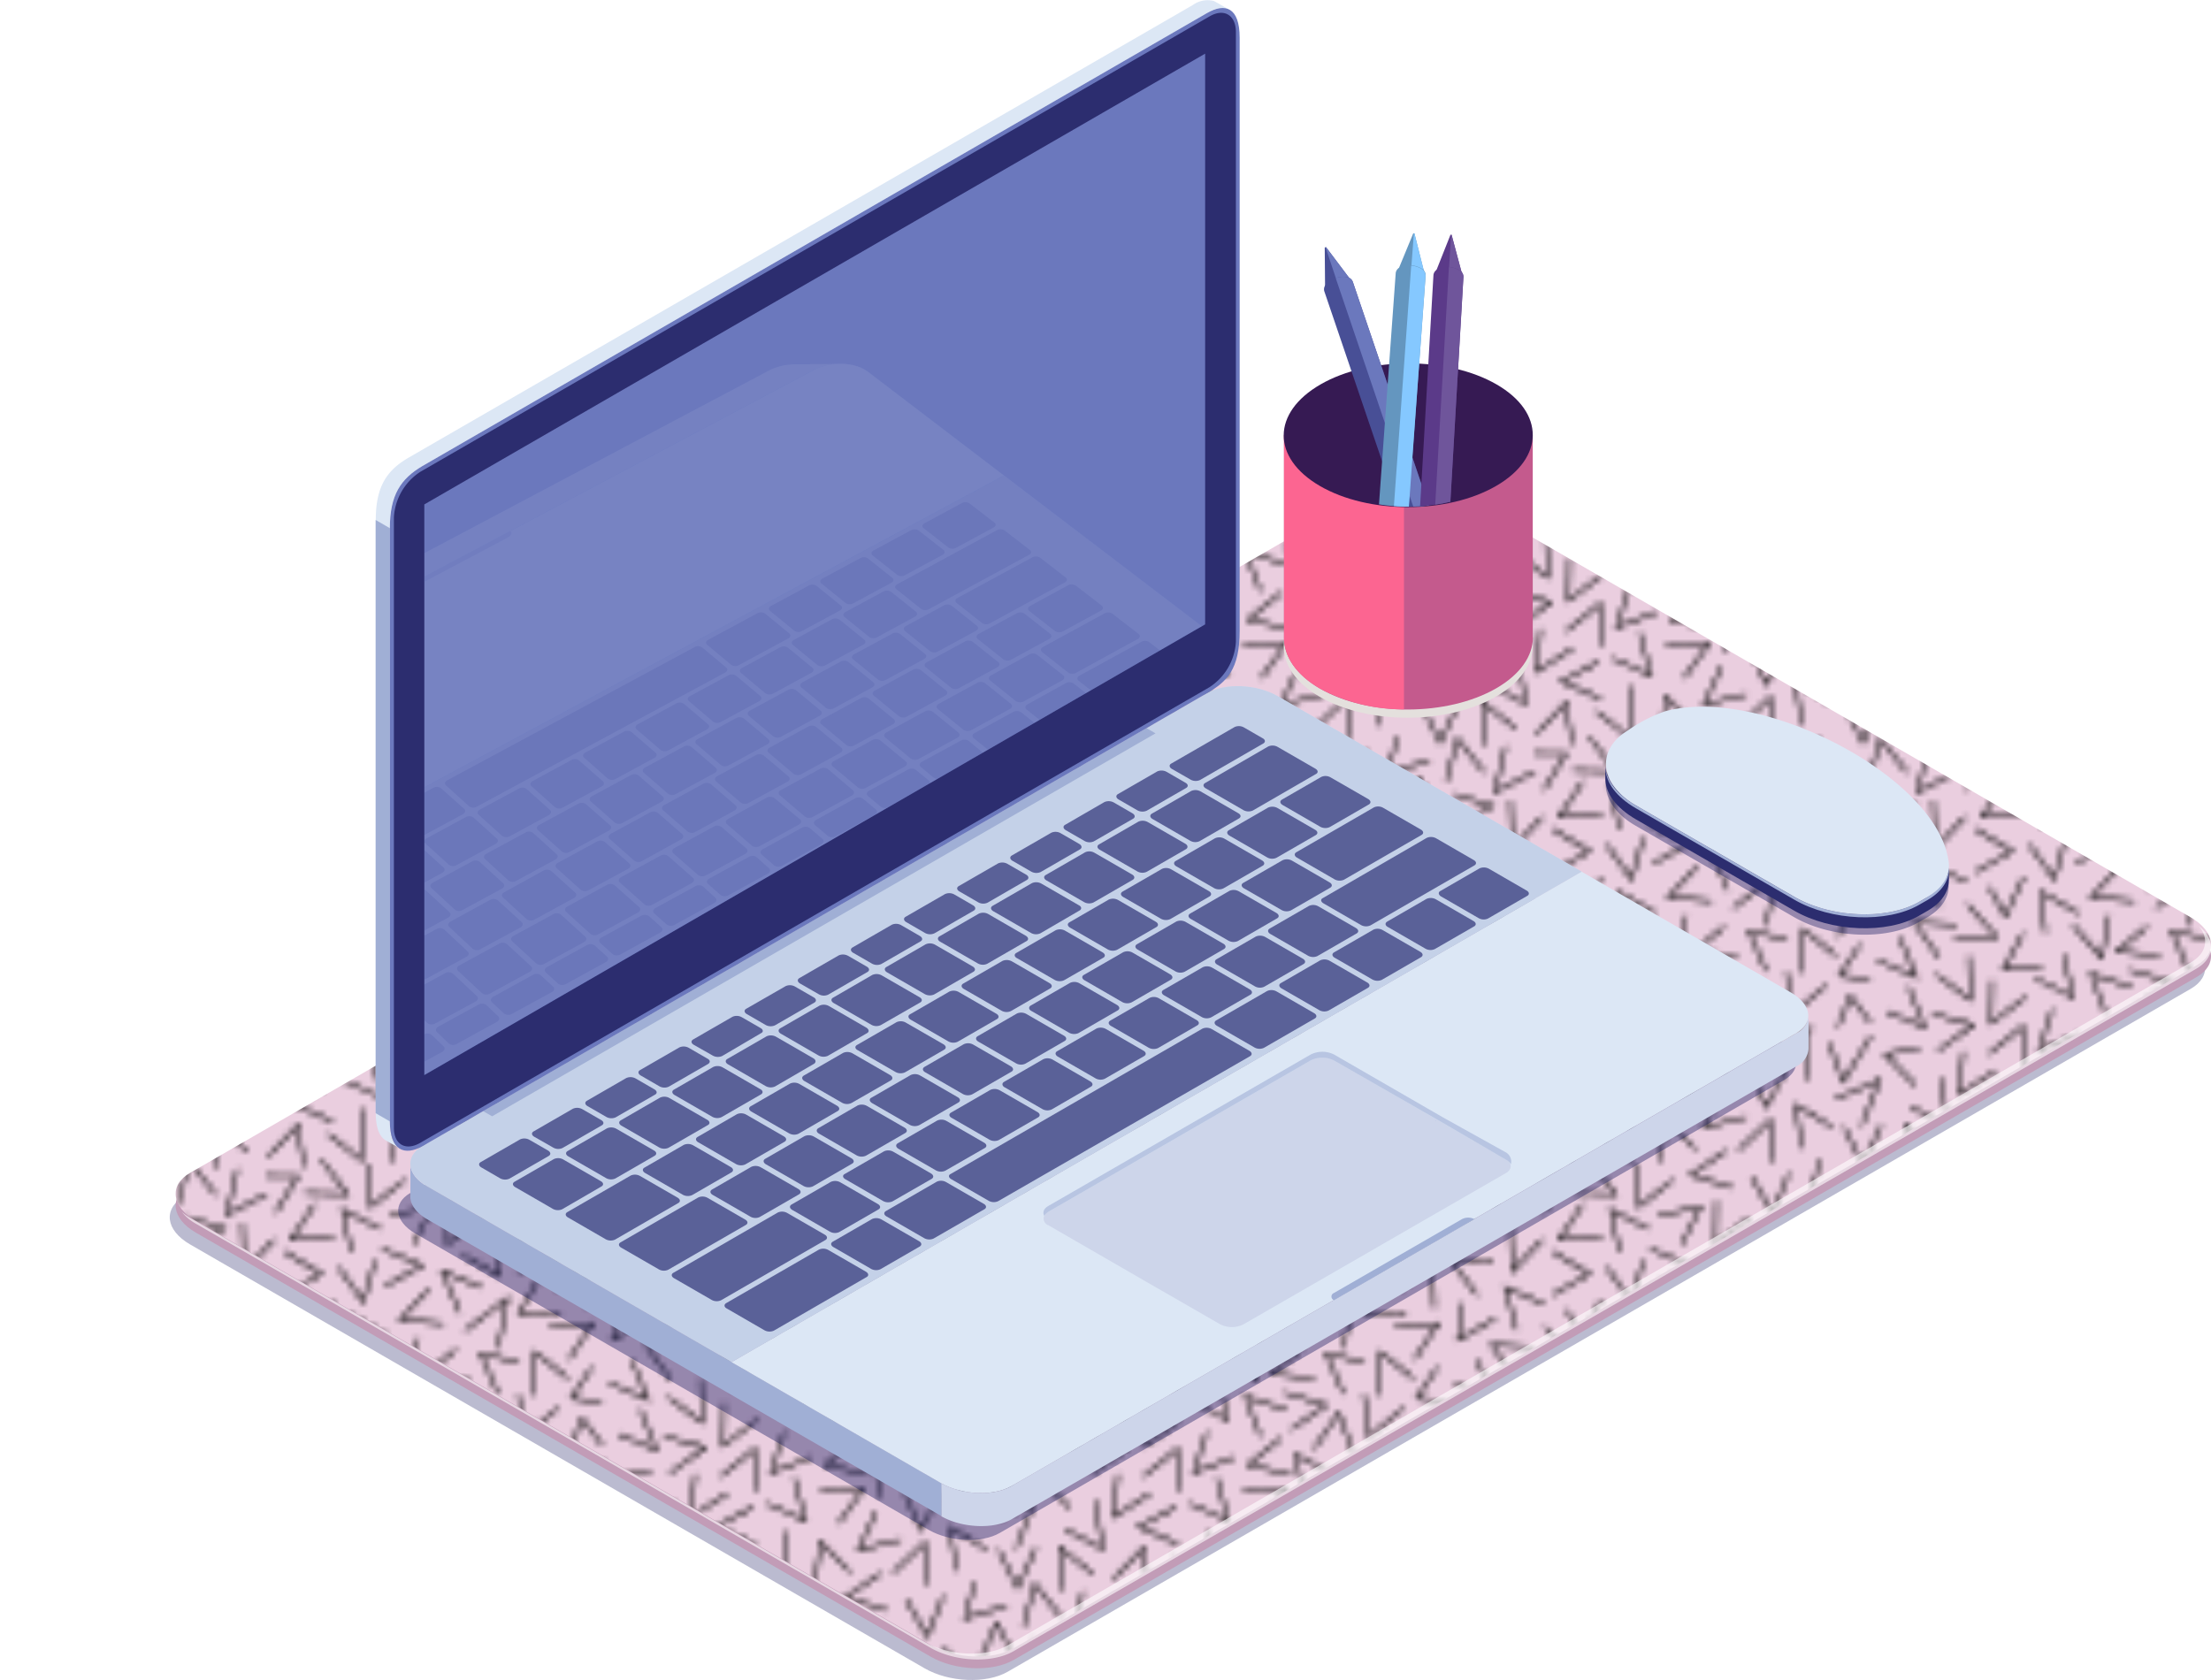 <svg xmlns="http://www.w3.org/2000/svg" xmlns:xlink="http://www.w3.org/1999/xlink" viewBox="0 0 376.58 286.2"><defs><style>.cls-1{fill:#6b78bd;}.cls-2,.cls-3{fill:none;}.cls-3{stroke:#231f20;stroke-width:0.3px;}.cls-4{isolation:isolate;}.cls-10,.cls-5{fill:#1b1c63;}.cls-5{opacity:0.3;}.cls-10,.cls-15,.cls-18,.cls-19,.cls-20,.cls-5{mix-blend-mode:multiply;}.cls-6{fill:#c29cb7;}.cls-7{fill:#eacedf;}.cls-8{mix-blend-mode:overlay;fill:url(#Unnamed_Pattern_3);}.cls-9{fill:#fff;}.cls-19,.cls-9{opacity:0.6;}.cls-10,.cls-15{opacity:0.4;}.cls-11{fill:#dce7f5;}.cls-12{fill:#cdd5ea;}.cls-13,.cls-15,.cls-18,.cls-19{fill:#a0afd5;}.cls-14{fill:#2c2d6f;}.cls-16{clip-path:url(#clip-path);}.cls-17{opacity:0.1;}.cls-18{opacity:0.5;}.cls-20{fill:#e4e0dd;}.cls-21{fill:#c45a8d;}.cls-22{fill:#fc6591;}.cls-23{fill:#361a53;}.cls-24{clip-path:url(#clip-path-2);}.cls-25{fill:#484f96;}.cls-26{fill:#a76460;}.cls-27{fill:#6496bf;}.cls-28{fill:#85c8ff;}.cls-29{fill:#645443;}.cls-30{fill:#5b3a89;}.cls-31{fill:#6f559b;}.cls-32{fill:#e4aa63;}</style><pattern id="Unnamed_Pattern_3" data-name="Unnamed Pattern 3" width="72" height="72" patternTransform="translate(-1.69 -21.66)" patternUnits="userSpaceOnUse" viewBox="0 0 72 72"><rect class="cls-2" width="72" height="72"/><polyline class="cls-3" points="48.71 27.84 42.04 25 44.02 32.16"/><polyline class="cls-3" points="32.88 18.57 39.92 14.97 33.27 12.97"/><polyline class="cls-3" points="50.11 26.23 56.39 22.65 50.01 18.86"/><polyline class="cls-3" points="29.99 28.48 29.73 20.77 24.48 25.27"/><polyline class="cls-3" points="60.25 44.29 66.75 47.5 65.18 40.25"/><polyline class="cls-3" points="58.26 59.77 58.2 52.52 52.43 57.19"/><polyline class="cls-3" points="52.99 44.72 52.85 51.97 58.75 47.46"/><polyline class="cls-3" points="46.51 37.69 53.75 37.25 48.79 31.73"/><polyline class="cls-3" points="43.45 43.65 49.25 48 49.04 40.58"/><polyline class="cls-3" points="32.27 51.9 28.84 47.32 26.73 52.56"/><polyline class="cls-3" points="33.38 41.24 40.06 44.09 37.27 37.28"/><polyline class="cls-3" points="16.3 53.58 13.75 46.38 9.48 52.45"/><polyline class="cls-3" points="34.56 27.65 34.05 33.9 40.37 30.28"/><polyline class="cls-3" points="8.42 19.47 14.75 23 13.55 15.68"/><polyline class="cls-3" points="26.44 40.53 20.8 35.98 20.75 43.4"/><polyline class="cls-3" points="24.5 20.75 18.7 14.61 18.08 22.85"/><polyline class="cls-3" points="25.23 55.29 27.64 61.94 32.35 54.13"/><polyline class="cls-3" points="42.96 14.07 43.25 22.25 48.33 16.84"/><polyline class="cls-3" points="18.08 37.68 11.59 36.26 14.5 43.09"/><polyline class="cls-3" points="63.25 49.61 61 56.5 67.96 53.91"/><polyline class="cls-3" points="58.27 36.64 54.89 42.85 61.55 42.11"/><polyline class="cls-3" points="53.61 8.93 60.86 9.1 56.38 3.18"/><polyline class="cls-3" points="64.82 4 64.81 11.25 70.63 6.64"/><polyline class="cls-3" points="26.66 37.19 30.61 31.11 23.23 31.82"/><polyline class="cls-3" points="40 20.5 32.75 20.35 37.25 26.25"/><polyline class="cls-3" points="30.76 69.42 33.83 61.64 26.26 64.89"/><polyline class="cls-3" points="66.47 15.02 60 11.75 61.51 19.02"/><polyline class="cls-3" points="35 50 41.46 52.66 38.75 45.75"/><polyline class="cls-3" points="42.76 50.35 49.75 52.28 43.75 56.65"/><polyline class="cls-3" points="21.61 23.15 18.08 29.48 25.15 29.28"/><polyline class="cls-3" points="58 62.38 51.59 65.75 58.38 68.74"/><polyline class="cls-3" points="48.08 56.87 47.38 64.08 53.61 60.05"/><polyline class="cls-3" points="42.13 4.83 40.3 12.53 47.1 9.11"/><polyline class="cls-3" points="60.24 61.82 66.9 64.68 64.95 57.52"/><polyline class="cls-3" points="11.75 25 4.98 22.24 8 29.25"/><polyline class="cls-3" points="21.25 61.75 21.97 52.61 15.47 57.18"/><polyline class="cls-3" points="12.78 56.84 6.35 53.49 7.76 60.77"/><polyline class="cls-3" points="23.73 3.12 22.02 9.34 29.14 7.23"/><polyline class="cls-3" points="6.01 10.29 5.89 17.54 11.78 13.03"/><polyline class="cls-3" points="11.64 59.59 14.5 66.25 18.02 59.72"/><polyline class="cls-3" points="17.98 43.25 18.82 50.45 24.75 45.5"/><polyline class="cls-3" points="39.06 66.18 45.5 69.5 44.25 61.25"/><polyline class="cls-3" points="67.77 33.28 61.38 29.63 62.04 36.55"/><polyline class="cls-3" points="59.34 21.52 63.54 27.43 65.6 20.3"/><polyline class="cls-3" points="52.5 28.77 55.25 33.75 58.37 27.02"/><polyline class="cls-3" points="7.63 1.72 1.65 5.83 8.75 8"/><polyline class="cls-3" points="48.66 12.22 52.4 6.02 47.05 5.97"/><polyline class="cls-3" points="6.94 63.13 3.89 69.71 11.1 67.96"/><polyline class="cls-3" points="25.77 69.66 19.58 65.89 20.5 73.25"/><polyline class="cls-3" points="40.67 56.27 34.75 57.25 39.96 62.6"/><polyline class="cls-3" points="46.95 35.21 39.72 34.76 43.97 40.84"/><polyline class="cls-3" points="43.89 73.78 38.17 69.33 38.25 76.75"/><polyline class="cls-3" points="55.25 10.81 51.26 16.86 58.65 16.2"/><polyline class="cls-3" points="12.01 6.12 15.62 12.41 18.36 5.52"/><polyline class="cls-3" points="5.6 49.17 11.55 45.03 4.44 42.89"/><polyline class="cls-3" points="14.51 35.36 16.14 26.84 8.87 32.33"/><polyline class="cls-3" points="7.35 35.53 2.25 39.68 9.62 40.49"/><polyline class="cls-3" points="57.62 70.85 63.29 75.36 63.79 66.44"/><polyline class="cls-3" points="27.75 69.66 31 76.14 34.12 69.4"/><polyline class="cls-3" points="53.41 76.54 52.46 69.36 47.31 74.69"/><polyline class="cls-3" points="15.75 75.75 15.17 68.52 9.75 73.59"/><polyline class="cls-3" points="38.44 9.21 33.94 3.52 32 10.75"/><polyline class="cls-3" points="72.93 33.69 71.65 40.82 66.75 35.25"/><polyline class="cls-3" points="67.25 24.75 73.59 21.24 66.73 18.39"/><polyline class="cls-3" points="74.75 25.25 69.79 30.54 77.19 31.14"/><polyline class="cls-3" points="74.5 73.5 69.42 68.33 68.51 75.69"/><polyline class="cls-3" points="72.05 17.72 75.36 11.27 68.08 12.73"/><polyline class="cls-3" points="72.54 65.15 76.75 59.25 69.34 59.63"/><polyline class="cls-3" points="75.85 50.65 70.25 55.25 77.5 56.81"/><polyline class="cls-3" points="72.34 50.34 69.81 43.55 76.86 45.85"/><polyline class="cls-3" points="30.83 16.57 27.41 10.17 24.47 16.98"/><polyline class="cls-3" points="30.5 38.56 27.01 43.86 32.15 44.45"/><polyline class="cls-3" points="0.93 33.69 -0.35 40.82 -5.25 35.25"/><polyline class="cls-3" points="-4.75 24.75 1.59 21.24 -5.27 18.39"/><polyline class="cls-3" points="2.75 25.25 -2.21 30.54 5.19 31.14"/><polyline class="cls-3" points="2.5 73.5 -2.58 68.33 -3.49 75.69"/><polyline class="cls-3" points="0.05 17.72 3.35 11.27 -3.92 12.73"/><polyline class="cls-3" points="0.54 65.15 4.75 59.25 -2.66 59.63"/><polyline class="cls-3" points="3.85 50.65 -1.75 55.25 5.5 56.81"/><polyline class="cls-3" points="0.34 50.34 -2.19 43.55 4.86 45.85"/><polyline class="cls-3" points="25.77 -2.34 19.58 -6.11 20.5 1.25"/><polyline class="cls-3" points="43.89 1.78 38.17 -2.67 38.25 4.75"/><polyline class="cls-3" points="57.62 -1.15 63.29 3.36 63.79 -5.56"/><polyline class="cls-3" points="27.75 -2.34 31 4.14 34.12 -2.6"/><polyline class="cls-3" points="53.41 4.54 52.46 -2.64 47.31 2.69"/><polyline class="cls-3" points="15.75 3.75 15.17 -3.48 9.75 1.59"/><polyline class="cls-3" points="74.5 1.5 69.42 -3.67 68.51 3.69"/><polyline class="cls-3" points="2.5 1.5 -2.58 -3.67 -3.49 3.69"/></pattern><clipPath id="clip-path"><polygon id="_Clipping_Path_" data-name="&lt;Clipping Path&gt;" class="cls-1" points="72.27 183.15 72.27 85.93 205.26 9.14 205.26 106.37 72.27 183.15"/></clipPath><clipPath id="clip-path-2"><path class="cls-2" d="M258.42,41.19c10.19,4.08,2,37.69-5.32,41.93s-19.23,4.26-26.53,0-15.41-37.83-5.16-41.93S248.23,37.11,258.42,41.19Z"/></clipPath></defs><title>Asset 1web_design</title><g class="cls-4"><g id="Layer_2" data-name="Layer 2"><g id="OBJECTS"><path class="cls-5" d="M373.13,168.45,171.64,284.79c-3.63,2.09-10,1.83-14.18-.59L32.38,212c-4.2-2.42-4.65-6.09-1-8.19L232.85,87.46c3.63-2.09,10-1.83,14.18.59l125.08,72.22C376.31,162.69,376.76,166.36,373.13,168.45Z"/><path class="cls-6" d="M374.13,166.45,172.64,282.79c-3.63,2.09-10,1.83-14.18-.59L33.38,210c-4.2-2.42-4.65-6.09-1-8.19L233.85,85.46c3.63-2.09,10-1.83,14.18.59l125.08,72.22C377.31,160.69,377.76,164.36,374.13,166.45Z"/><path class="cls-7" d="M374.13,164.45,172.64,280.79c-3.63,2.09-10,1.83-14.18-.59L33.38,208c-4.2-2.42-4.65-6.09-1-8.19L233.85,83.46c3.63-2.09,10-1.83,14.18.59l125.08,72.22C377.31,158.69,377.76,162.36,374.13,164.45Z"/><path class="cls-8" d="M374.13,164.45,172.64,280.79c-3.63,2.09-10,1.83-14.18-.59L33.38,208c-4.2-2.42-4.65-6.09-1-8.19L233.85,83.46c3.63-2.09,10-1.83,14.18.59l125.08,72.22C377.31,158.69,377.76,162.36,374.13,164.45Z"/><path class="cls-8" d="M374.13,164.45,172.64,280.79c-3.63,2.09-10,1.83-14.18-.59L33.38,208c-4.2-2.42-4.65-6.09-1-8.19L233.85,83.46c3.63-2.09,10-1.83,14.18.59l125.08,72.22C377.31,158.69,377.76,162.36,374.13,164.45Z"/><path class="cls-9" d="M374.52,157.75c1.76,2.16,1.35,4.63-1.39,6.21L171.64,280.29c-3.63,2.1-10,1.83-14.18-.59L32.38,207.48a9.68,9.68,0,0,1-1.41-1,8.31,8.31,0,0,0,2.41,2L158.46,280.7c4.2,2.42,10.55,2.69,14.18.59L374.13,165C377.3,163.13,377.36,160.1,374.52,157.75Z"/><path class="cls-10" d="M303,177.1l-35.7-20.61-51.82-29.91c-3.54-2-8.89-2.27-12-.5L69.89,203.23c-3.07,1.77-2.68,4.87.86,6.91l51.8,29.91,35.71,20.62c3.54,2,8.9,2.26,12,.49L303.86,184C306.93,182.24,306.54,179.15,303,177.1Z"/><path class="cls-11" d="M66.4,191V90c0-5.68,1.86-8.44,5.55-10.61L205.59,2.22a4.22,4.22,0,0,1,3.58-.68h0S206.92.23,206.71.16h0a4.28,4.28,0,0,0-3.54.69L69.53,78C65.84,80.17,64,82.93,64,88.62v101c0,2.72.75,4.25,1.93,4.78l2,1.13C67,194.9,66.4,193.43,66.4,191Z"/><path class="cls-12" d="M160.33,258.31c3.54,2,8.89,2.26,12,.49l133.63-77.15a3.57,3.57,0,0,0,2.07-3h0V173.2h0a3.64,3.64,0,0,1-2.06,2.81L172.29,253.16c-3.07,1.77-8.42,1.55-12-.49Z"/><path class="cls-13" d="M160.33,252.67,72.81,202.14c-1.8-1-2.78-2.35-2.91-3.61h0v5.1a3,3,0,0,0,0,.52v0h0c.14,1.26,1.12,2.56,2.91,3.59l87.52,50.53Z"/><path class="cls-11" d="M269.36,148.49l35.7,20.61c3.54,2.05,3.93,5.14.86,6.91L172.29,253.16c-3.07,1.77-8.42,1.55-12-.49l-35.71-20.62Z"/><path class="cls-11" d="M124.62,232.05,72.81,202.14c-3.54-2-3.92-5.14-.86-6.91l133.64-77.15c3.06-1.77,8.42-1.55,12,.49l51.81,29.92Z"/><path class="cls-14" d="M102.44,202.12,95.76,206a1.78,1.78,0,0,1-1.6-.06l-6.4-3.7c-.48-.27-.53-.69-.12-.92l6.69-3.86a1.76,1.76,0,0,1,1.59.06l6.41,3.7C102.8,201.48,102.85,201.89,102.44,202.12Z"/><path class="cls-14" d="M111.49,196.9l-6.68,3.86a1.75,1.75,0,0,1-1.6-.07L96.8,197c-.47-.27-.52-.68-.11-.92l6.69-3.86a1.79,1.79,0,0,1,1.59.07l6.41,3.7C111.85,196.25,111.9,196.66,111.49,196.9Z"/><path class="cls-14" d="M120.54,191.68l-6.69,3.86a1.79,1.79,0,0,1-1.59-.07l-6.41-3.7c-.47-.27-.52-.68-.11-.92l6.68-3.86a1.75,1.75,0,0,1,1.6.07l6.41,3.69C120.9,191,121,191.44,120.54,191.68Z"/><path class="cls-14" d="M129.59,186.45l-6.69,3.86a1.76,1.76,0,0,1-1.59-.06l-6.41-3.7c-.47-.27-.52-.69-.12-.92l6.69-3.86a1.78,1.78,0,0,1,1.6.06l6.4,3.7C130,185.8,130,186.22,129.59,186.45Z"/><path class="cls-14" d="M138.64,181.23,132,185.09a1.78,1.78,0,0,1-1.6-.07l-6.4-3.7c-.47-.27-.53-.68-.12-.92l6.69-3.86a1.79,1.79,0,0,1,1.59.07l6.41,3.7C139,180.58,139,181,138.64,181.23Z"/><path class="cls-14" d="M147.68,176,141,179.87a1.81,1.81,0,0,1-1.6-.07L133,176.1c-.47-.27-.52-.68-.11-.92l6.69-3.86a1.76,1.76,0,0,1,1.59.06l6.41,3.7C148,175.36,148.09,175.77,147.68,176Z"/><path class="cls-14" d="M156.73,170.78,150,174.64a1.76,1.76,0,0,1-1.59-.06l-6.41-3.7c-.47-.28-.52-.69-.11-.92l6.68-3.87a1.81,1.81,0,0,1,1.6.07l6.41,3.7C157.09,170.13,157.14,170.54,156.73,170.78Z"/><path class="cls-14" d="M165.78,165.56l-6.69,3.86a1.79,1.79,0,0,1-1.59-.07l-6.41-3.7c-.47-.27-.52-.68-.11-.92l6.68-3.86a1.78,1.78,0,0,1,1.6.07l6.4,3.7C166.14,164.91,166.19,165.32,165.78,165.56Z"/><path class="cls-14" d="M174.83,160.33l-6.69,3.86a1.76,1.76,0,0,1-1.59-.06l-6.41-3.7c-.47-.27-.53-.69-.12-.92l6.69-3.86a1.78,1.78,0,0,1,1.6.06l6.4,3.7C175.18,159.69,175.24,160.1,174.83,160.33Z"/><path class="cls-14" d="M183.87,155.11,177.19,159a1.75,1.75,0,0,1-1.6-.07l-6.4-3.69c-.48-.28-.53-.69-.12-.93l6.69-3.86a1.79,1.79,0,0,1,1.59.07l6.41,3.7C184.23,154.46,184.28,154.87,183.87,155.11Z"/><path class="cls-14" d="M192.92,149.89l-6.69,3.86a1.79,1.79,0,0,1-1.59-.07l-6.41-3.7c-.47-.27-.52-.68-.11-.92l6.69-3.86a1.73,1.73,0,0,1,1.59.07l6.41,3.7C193.28,149.24,193.33,149.65,192.92,149.89Z"/><path class="cls-14" d="M202,144.66l-6.69,3.86a1.76,1.76,0,0,1-1.59-.06l-6.41-3.7c-.47-.27-.52-.69-.11-.92l6.68-3.86a1.78,1.78,0,0,1,1.6.06l6.41,3.7C202.33,144,202.38,144.43,202,144.66Z"/><path class="cls-14" d="M211,139.44l-6.69,3.86a1.73,1.73,0,0,1-1.59-.07l-6.41-3.7c-.47-.27-.52-.68-.12-.92l6.69-3.86a1.81,1.81,0,0,1,1.6.07l6.4,3.7C211.38,138.79,211.43,139.2,211,139.44Z"/><path class="cls-14" d="M224.15,131.85l-10.77,6.23a1.81,1.81,0,0,1-1.6-.07l-6.4-3.7c-.48-.27-.53-.68-.12-.92L216,127.17a1.76,1.76,0,0,1,1.59.06l6.41,3.7C224.51,131.21,224.56,131.62,224.15,131.85Z"/><path class="cls-14" d="M218.34,136.22l6.69-3.86a1.73,1.73,0,0,1,1.59.07l6.41,3.69c.47.28.52.69.11.93l-6.68,3.86a1.81,1.81,0,0,1-1.6-.07l-6.4-3.7C218,136.87,217.93,136.46,218.34,136.22Z"/><path class="cls-14" d="M209.29,141.44l6.69-3.86a1.81,1.81,0,0,1,1.6.07l6.4,3.7c.48.27.53.68.12.92l-6.69,3.86a1.75,1.75,0,0,1-1.6-.07l-6.4-3.7C208.94,142.09,208.89,141.68,209.29,141.44Z"/><path class="cls-14" d="M200.25,146.67l6.68-3.86a1.78,1.78,0,0,1,1.6.06l6.41,3.7c.47.27.52.69.11.92l-6.69,3.86a1.76,1.76,0,0,1-1.59-.06l-6.41-3.7C199.89,147.32,199.84,146.9,200.25,146.67Z"/><path class="cls-14" d="M191.2,151.89l6.69-3.86a1.73,1.73,0,0,1,1.59.07l6.41,3.7c.47.27.52.68.11.92l-6.69,3.86a1.79,1.79,0,0,1-1.59-.07l-6.41-3.7C190.84,152.54,190.79,152.13,191.2,151.89Z"/><path class="cls-14" d="M182.15,157.12l6.69-3.87a1.79,1.79,0,0,1,1.59.07l6.41,3.7c.47.27.52.68.11.92l-6.68,3.86a1.78,1.78,0,0,1-1.6-.06l-6.4-3.7C181.79,157.76,181.74,157.35,182.15,157.12Z"/><path class="cls-14" d="M173.1,162.34l6.69-3.86a1.78,1.78,0,0,1,1.6.06l6.4,3.7c.47.28.52.69.12.92L181.22,167a1.81,1.81,0,0,1-1.6-.07l-6.4-3.7C172.75,163,172.69,162.57,173.1,162.34Z"/><path class="cls-14" d="M164.06,167.56l6.68-3.86a1.81,1.81,0,0,1,1.6.07l6.4,3.7c.48.27.53.68.12.92l-6.69,3.86a1.76,1.76,0,0,1-1.59-.07l-6.41-3.7C163.7,168.21,163.65,167.8,164.06,167.56Z"/><path class="cls-14" d="M155,172.79l6.68-3.86a1.78,1.78,0,0,1,1.6.06l6.41,3.7c.47.27.52.69.11.92l-6.69,3.86a1.76,1.76,0,0,1-1.59-.06l-6.41-3.7C154.65,173.44,154.6,173,155,172.79Z"/><path class="cls-14" d="M146,178l6.69-3.86a1.73,1.73,0,0,1,1.59.07l6.41,3.69c.47.28.52.69.11.93l-6.68,3.86a1.81,1.81,0,0,1-1.6-.07l-6.41-3.7C145.6,178.66,145.55,178.25,146,178Z"/><path class="cls-14" d="M136.91,183.23l6.69-3.86a1.79,1.79,0,0,1,1.59.07l6.41,3.7c.47.27.52.68.12.92L145,187.92a1.75,1.75,0,0,1-1.6-.07l-6.4-3.69C136.55,183.88,136.5,183.47,136.91,183.23Z"/><path class="cls-14" d="M127.86,188.46l6.69-3.86a1.78,1.78,0,0,1,1.6.06l6.4,3.7c.47.27.53.69.12.92L136,193.14a1.76,1.76,0,0,1-1.59-.06l-6.41-3.7C127.51,189.11,127.46,188.69,127.86,188.46Z"/><path class="cls-14" d="M118.82,193.68l6.68-3.86a1.75,1.75,0,0,1,1.6.07l6.41,3.7c.47.27.52.68.11.92l-6.69,3.86a1.79,1.79,0,0,1-1.59-.07l-6.41-3.7C118.46,194.33,118.41,193.92,118.82,193.68Z"/><path class="cls-14" d="M109.77,198.91l6.69-3.87a1.79,1.79,0,0,1,1.59.07l6.41,3.7c.47.27.52.68.11.92l-6.68,3.86a1.78,1.78,0,0,1-1.6-.06l-6.41-3.7C109.41,199.55,109.36,199.14,109.77,198.91Z"/><path class="cls-14" d="M96.63,206.49l10.78-6.22a1.76,1.76,0,0,1,1.59.06l6.41,3.7c.47.28.52.69.11.92l-10.77,6.23a1.81,1.81,0,0,1-1.6-.07l-6.4-3.7C96.27,207.14,96.22,206.73,96.63,206.49Z"/><path class="cls-14" d="M220.8,145.18,234,137.55a1.73,1.73,0,0,1,1.59.07l6.41,3.7c.47.27.53.68.12.92l-13.22,7.63a1.81,1.81,0,0,1-1.6-.07l-6.4-3.7C220.44,145.83,220.39,145.42,220.8,145.18Z"/><path class="cls-14" d="M105.7,211.64,118.92,204a1.76,1.76,0,0,1,1.59.06l6.41,3.7c.47.27.52.69.11.92l-13.22,7.63a1.76,1.76,0,0,1-1.59-.06l-6.41-3.7C105.34,212.29,105.29,211.87,105.7,211.64Z"/><path class="cls-14" d="M211.75,150.41l6.69-3.86a1.78,1.78,0,0,1,1.6.06l6.4,3.7c.48.27.53.68.12.92l-6.69,3.86a1.76,1.76,0,0,1-1.59-.06l-6.41-3.7C211.4,151.05,211.35,150.64,211.75,150.41Z"/><path class="cls-14" d="M202.71,155.63l6.68-3.86a1.75,1.75,0,0,1,1.6.07l6.41,3.69c.47.28.52.69.11.92l-6.69,3.87a1.79,1.79,0,0,1-1.59-.07l-6.41-3.7C202.35,156.28,202.3,155.87,202.71,155.63Z"/><path class="cls-14" d="M193.66,160.85l6.69-3.86a1.79,1.79,0,0,1,1.59.07l6.41,3.7c.47.27.52.68.11.92l-6.68,3.86a1.75,1.75,0,0,1-1.6-.07l-6.41-3.7C193.3,161.5,193.25,161.09,193.66,160.85Z"/><path class="cls-14" d="M184.61,166.08l6.69-3.86a1.76,1.76,0,0,1,1.59.06l6.41,3.7c.47.27.52.69.11.92l-6.68,3.86a1.78,1.78,0,0,1-1.6-.06l-6.4-3.7C184.25,166.73,184.2,166.31,184.61,166.08Z"/><path class="cls-14" d="M175.56,171.3l6.69-3.86a1.75,1.75,0,0,1,1.6.07l6.4,3.69c.47.28.53.69.12.93L183.68,176a1.81,1.81,0,0,1-1.6-.07l-6.4-3.7C175.21,172,175.15,171.54,175.56,171.3Z"/><path class="cls-14" d="M166.52,176.52l6.68-3.86a1.81,1.81,0,0,1,1.6.07l6.4,3.7c.48.27.53.68.12.92l-6.69,3.86a1.73,1.73,0,0,1-1.59-.07l-6.41-3.69C166.16,177.17,166.11,176.76,166.52,176.52Z"/><path class="cls-14" d="M157.47,181.75l6.68-3.86a1.78,1.78,0,0,1,1.6.06l6.41,3.7c.47.28.52.69.11.92l-6.69,3.86a1.76,1.76,0,0,1-1.59-.06l-6.41-3.7C157.11,182.4,157.06,182,157.47,181.75Z"/><path class="cls-14" d="M148.42,187l6.69-3.86a1.76,1.76,0,0,1,1.59.07l6.41,3.7c.47.27.52.68.11.92l-6.68,3.86a1.81,1.81,0,0,1-1.6-.07l-6.41-3.7C148.06,187.62,148,187.21,148.42,187Z"/><path class="cls-14" d="M139.37,192.2l6.69-3.87a1.79,1.79,0,0,1,1.59.07l6.41,3.7c.47.27.52.68.12.92l-6.69,3.86a1.78,1.78,0,0,1-1.6-.06l-6.4-3.7C139,192.84,139,192.43,139.37,192.2Z"/><path class="cls-14" d="M130.32,197.42l6.69-3.86a1.78,1.78,0,0,1,1.6.06l6.4,3.7c.48.28.53.69.12.92l-6.69,3.87a1.79,1.79,0,0,1-1.59-.07l-6.41-3.7C130,198.07,129.92,197.66,130.32,197.42Z"/><path class="cls-14" d="M121.28,202.64l6.68-3.86a1.81,1.81,0,0,1,1.6.07l6.41,3.7c.47.27.52.68.11.92l-6.69,3.86a1.73,1.73,0,0,1-1.59-.07l-6.41-3.7C120.92,203.29,120.87,202.88,121.28,202.64Z"/><path class="cls-14" d="M225.3,153,243,142.74a1.81,1.81,0,0,1,1.6.07l6.4,3.7c.48.27.53.68.12.92l-17.71,10.22a1.78,1.78,0,0,1-1.6-.06l-6.4-3.7C224.94,153.61,224.89,153.2,225.3,153Z"/><path class="cls-14" d="M216.25,158.19l6.69-3.86a1.75,1.75,0,0,1,1.6.07l6.4,3.69c.47.28.53.69.12.93l-6.69,3.86a1.79,1.79,0,0,1-1.59-.07l-6.41-3.7C215.9,158.84,215.85,158.43,216.25,158.19Z"/><path class="cls-14" d="M207.21,163.41l6.68-3.86a1.81,1.81,0,0,1,1.6.07l6.4,3.7c.48.27.53.68.12.92l-6.69,3.86a1.73,1.73,0,0,1-1.59-.07l-6.41-3.7C206.85,164.06,206.8,163.65,207.21,163.41Z"/><path class="cls-14" d="M198.16,168.64l6.69-3.86a1.76,1.76,0,0,1,1.59.06l6.41,3.7c.47.27.52.69.11.92l-6.69,3.86a1.76,1.76,0,0,1-1.59-.06l-6.41-3.7C197.8,169.29,197.75,168.87,198.16,168.64Z"/><path class="cls-14" d="M189.11,173.86,195.8,170a1.73,1.73,0,0,1,1.59.07l6.41,3.7c.47.27.52.68.11.92l-6.68,3.86a1.81,1.81,0,0,1-1.6-.07l-6.4-3.7C188.75,174.51,188.7,174.1,189.11,173.86Z"/><path class="cls-14" d="M180.06,179.08l6.69-3.86a1.81,1.81,0,0,1,1.6.07l6.4,3.7c.47.27.52.68.12.92l-6.69,3.86a1.75,1.75,0,0,1-1.6-.07l-6.4-3.69C179.71,179.73,179.65,179.32,180.06,179.08Z"/><path class="cls-14" d="M171,184.31l6.68-3.86a1.78,1.78,0,0,1,1.6.06l6.4,3.7c.48.28.53.69.12.92L179.13,189a1.76,1.76,0,0,1-1.59-.06l-6.41-3.7C170.66,185,170.61,184.54,171,184.31Z"/><path class="cls-14" d="M162,189.53l6.68-3.86a1.81,1.81,0,0,1,1.6.07l6.41,3.7c.47.27.52.68.11.92l-6.69,3.86a1.79,1.79,0,0,1-1.59-.07l-6.41-3.7C161.61,190.18,161.56,189.77,162,189.53Z"/><path class="cls-14" d="M152.92,194.76l6.69-3.86a1.76,1.76,0,0,1,1.59.06l6.41,3.7c.47.27.52.69.11.92L161,199.44a1.78,1.78,0,0,1-1.6-.06l-6.41-3.7C152.56,195.41,152.51,195,152.92,194.76Z"/><path class="cls-14" d="M143.87,200l6.69-3.86a1.73,1.73,0,0,1,1.59.07l6.41,3.69c.47.28.52.69.12.93L152,204.67a1.81,1.81,0,0,1-1.6-.07l-6.4-3.7C143.51,200.63,143.46,200.22,143.87,200Z"/><path class="cls-14" d="M134.82,205.2l6.69-3.86a1.81,1.81,0,0,1,1.6.07l6.4,3.7c.47.27.53.68.12.92l-6.69,3.86a1.73,1.73,0,0,1-1.59-.07l-6.41-3.7C134.47,205.85,134.42,205.44,134.82,205.2Z"/><path class="cls-14" d="M114.69,216.83l17.77-10.26a1.78,1.78,0,0,1,1.6.06l6.41,3.7c.47.27.52.69.11.92l-17.77,10.26a1.78,1.78,0,0,1-1.6-.06l-6.41-3.7C114.33,217.48,114.28,217.06,114.69,216.83Z"/><path class="cls-14" d="M161.91,200l42.88-24.76a1.79,1.79,0,0,1,1.59.07l6.41,3.7c.47.27.52.68.12.92L170,204.63a1.78,1.78,0,0,1-1.6-.06l-6.4-3.7C161.55,200.6,161.5,200.18,161.91,200Z"/><path class="cls-14" d="M218.17,167.47l6.69-3.87a1.79,1.79,0,0,1,1.59.07l6.41,3.7c.47.27.53.68.12.92l-6.69,3.86a1.75,1.75,0,0,1-1.6-.07l-6.4-3.69C217.81,168.11,217.76,167.7,218.17,167.47Z"/><path class="cls-14" d="M207.15,173.83l8.66-5a1.78,1.78,0,0,1,1.6.06l6.4,3.7c.48.28.53.69.12.92l-8.66,5a1.78,1.78,0,0,1-1.6-.06l-6.41-3.7C206.79,174.48,206.74,174.07,207.15,173.83Z"/><path class="cls-14" d="M148.53,207.67l-6.69,3.86c-.41.24-.36.65.12.93l6.4,3.7a1.78,1.78,0,0,0,1.6.06l6.68-3.86c.41-.24.36-.65-.11-.92l-6.41-3.7A1.79,1.79,0,0,0,148.53,207.67Z"/><path class="cls-14" d="M159.55,201.31l-8.66,5c-.41.24-.36.65.11.92l6.41,3.7A1.79,1.79,0,0,0,159,211l8.67-5c.41-.24.35-.65-.12-.92l-6.41-3.7A1.73,1.73,0,0,0,159.55,201.31Z"/><path class="cls-14" d="M245.32,151.79l6.68-3.86a1.81,1.81,0,0,1,1.6.07l6.4,3.7c.48.27.53.68.12.92l-6.69,3.86a1.73,1.73,0,0,1-1.59-.07l-6.41-3.7C245,152.44,244.91,152,245.32,151.79Z"/><path class="cls-14" d="M236.27,157l6.68-3.86a1.78,1.78,0,0,1,1.6.06l6.41,3.7c.47.27.52.69.11.92l-6.69,3.86a1.76,1.76,0,0,1-1.59-.06l-6.41-3.7C235.91,157.67,235.86,157.25,236.27,157Z"/><path class="cls-14" d="M227.22,162.24l6.69-3.86a1.73,1.73,0,0,1,1.59.07l6.41,3.7c.47.27.52.68.11.92l-6.68,3.86a1.81,1.81,0,0,1-1.6-.07l-6.41-3.7C226.86,162.89,226.81,162.48,227.22,162.24Z"/><path class="cls-14" d="M123.68,222l15.8-9.12a1.76,1.76,0,0,1,1.59.06l6.41,3.7c.47.28.53.69.12.92l-15.8,9.13a1.81,1.81,0,0,1-1.6-.07l-6.4-3.7C123.32,222.67,123.27,222.26,123.68,222Z"/><path class="cls-14" d="M93.45,196.93l-6.68,3.86a1.78,1.78,0,0,1-1.6-.06L82,198.89c-.48-.28-.53-.69-.12-.92l6.69-3.86a1.76,1.76,0,0,1,1.59.06L93.34,196C93.81,196.28,93.86,196.7,93.45,196.93Z"/><path class="cls-14" d="M102.5,191.71l-6.69,3.86a1.73,1.73,0,0,1-1.59-.07L91,193.66c-.47-.27-.52-.68-.11-.92l6.69-3.86a1.79,1.79,0,0,1,1.59.07l3.19,1.84C102.86,191.06,102.91,191.47,102.5,191.71Z"/><path class="cls-14" d="M111.55,186.49l-6.69,3.86a1.79,1.79,0,0,1-1.59-.07l-3.19-1.84c-.47-.27-.52-.68-.11-.92l6.68-3.86a1.78,1.78,0,0,1,1.6.06l3.18,1.84C111.91,185.84,112,186.25,111.55,186.49Z"/><path class="cls-14" d="M120.6,181.26l-6.69,3.86a1.78,1.78,0,0,1-1.6-.06l-3.18-1.84c-.47-.28-.52-.69-.12-.92l6.69-3.86a1.78,1.78,0,0,1,1.6.06l3.18,1.84C121,180.61,121,181,120.6,181.26Z"/><path class="cls-14" d="M129.64,176,123,179.9a1.81,1.81,0,0,1-1.6-.07L118.18,178c-.48-.27-.53-.68-.12-.92l6.69-3.86a1.76,1.76,0,0,1,1.59.07l3.19,1.84C130,175.39,130.05,175.8,129.64,176Z"/><path class="cls-14" d="M138.69,170.81,132,174.67a1.78,1.78,0,0,1-1.6-.06l-3.18-1.84c-.48-.27-.53-.69-.12-.92L133.8,168a1.76,1.76,0,0,1,1.59.06l3.19,1.84C139.05,170.16,139.1,170.58,138.69,170.81Z"/><path class="cls-14" d="M147.74,165.59l-6.69,3.86a1.73,1.73,0,0,1-1.59-.07l-3.19-1.83c-.47-.28-.52-.69-.11-.93l6.69-3.86a1.79,1.79,0,0,1,1.59.07l3.19,1.84C148.1,164.94,148.15,165.35,147.74,165.59Z"/><path class="cls-14" d="M156.79,160.37l-6.69,3.86a1.79,1.79,0,0,1-1.59-.07l-3.19-1.84c-.47-.27-.52-.68-.11-.92l6.68-3.86a1.75,1.75,0,0,1,1.6.07l3.18,1.84C157.14,159.72,157.2,160.13,156.79,160.37Z"/><path class="cls-14" d="M165.84,155.14,159.15,159a1.78,1.78,0,0,1-1.6-.06l-3.18-1.84c-.47-.27-.53-.69-.12-.92l6.69-3.86a1.78,1.78,0,0,1,1.6.06l3.18,1.84C166.19,154.49,166.24,154.91,165.84,155.14Z"/><path class="cls-14" d="M174.88,149.92l-6.68,3.86a1.75,1.75,0,0,1-1.6-.07l-3.18-1.84c-.48-.27-.53-.68-.12-.92l6.69-3.86a1.79,1.79,0,0,1,1.59.07l3.19,1.84C175.24,149.27,175.29,149.68,174.88,149.92Z"/><path class="cls-14" d="M183.93,144.7l-6.69,3.86a1.79,1.79,0,0,1-1.59-.07l-3.19-1.84c-.47-.27-.52-.68-.11-.92l6.69-3.86a1.76,1.76,0,0,1,1.59.06l3.19,1.84C184.29,144.05,184.34,144.46,183.93,144.7Z"/><path class="cls-14" d="M193,139.47l-6.69,3.86a1.76,1.76,0,0,1-1.59-.06l-3.19-1.84c-.47-.28-.52-.69-.11-.92l6.68-3.87a1.81,1.81,0,0,1,1.6.07l3.18,1.84C193.34,138.82,193.39,139.24,193,139.47Z"/><path class="cls-14" d="M202,134.25l-6.69,3.86a1.81,1.81,0,0,1-1.6-.07l-3.18-1.84c-.47-.27-.52-.68-.12-.92l6.69-3.86a1.81,1.81,0,0,1,1.6.07l3.18,1.84C202.38,133.6,202.44,134,202,134.25Z"/><path class="cls-14" d="M215.16,126.66l-10.77,6.22a1.78,1.78,0,0,1-1.6-.06L199.61,131c-.47-.27-.53-.69-.12-.92l10.78-6.22a1.76,1.76,0,0,1,1.59.06l3.19,1.84C215.52,126,215.57,126.43,215.16,126.66Z"/><path class="cls-13" d="M249,207.69l-21.8,12.58a.65.65,0,0,0,0,1.22l23.91-13.81A2.34,2.34,0,0,0,249,207.69Z"/><polygon class="cls-13" points="196.81 124.93 83.82 190.17 82.27 189.28 195.26 124.04 196.81 124.93"/><path class="cls-15" d="M124.62,232.05,72.81,202.14c-3.54-2-3.92-5.14-.86-6.91l133.64-77.15c3.06-1.77,8.42-1.55,12,.49l51.81,29.92Z"/><polygon class="cls-13" points="66.4 89.98 66.4 191.04 63.98 189.64 63.98 88.58 66.4 89.98"/><path class="cls-1" d="M205.59,118.08,72,195.23C68.89,197,66.4,196,66.4,191V90c0-5.68,1.86-8.44,5.55-10.61L205.59,2.22c3.06-1.77,5.55-1,5.55,4.2V107.47C211.14,114.08,208.94,116.15,205.59,118.08Z"/><path class="cls-14" d="M206,2.8,71.58,80.38a9.92,9.92,0,0,0-4.49,7.75v104c0,2.84,2,4,4.49,2.56L206,117.07a9.9,9.9,0,0,0,4.5-7.74V5.36C210.45,2.52,208.43,1.37,206,2.8Z"/><polygon id="_Clipping_Path_2" data-name="&lt;Clipping Path&gt;" class="cls-1" points="72.27 183.15 72.27 85.93 205.26 9.14 205.26 106.37 72.27 183.15"/><g class="cls-16"><g class="cls-17"><path class="cls-12" d="M1,137.32c-1.95-1.92-1.07-4.78,2-6.38L131.06,63.07a9.7,9.7,0,0,1,4.33-1h0l7.38-.07h0a9.54,9.54,0,0,0-4.1,1L10.51,131c-3,1.61-3.89,4.47-1.91,6.4Z"/><path class="cls-12" d="M8.6,137.42,60.52,188.2a7.35,7.35,0,0,0,4.65,1.87h0l-7.41-.2c-.25,0-.49,0-.74,0H57A7.27,7.27,0,0,1,52.38,188L1,137.32Z"/><path class="cls-11" d="M171,81,147.86,63.34c-2.23-1.71-6.35-1.85-9.2-.34L10.51,131c-3,1.61-3.89,4.47-1.91,6.4l20.44,20Z"/><path class="cls-11" d="M29,157.41,60.52,188.2c2.24,2.19,6.66,2.54,9.86.78l135.26-74.41c3-1.65,3.4-4.56.88-6.49L171,81Z"/><path class="cls-14" d="M66.56,170.84l-6.87,3.75c-.42.23-.53.65-.23.93l4,3.86a1.17,1.17,0,0,0,1.3.1l6.9-3.77c.43-.24.53-.65.23-.94l-4-3.83A1.17,1.17,0,0,0,66.56,170.84Z"/><path class="cls-14" d="M75.82,165.79,69,169.52c-.42.23-.52.64-.22.92l4,3.84a1.19,1.19,0,0,0,1.31.09L81,170.61c.42-.23.52-.64.21-.92l-4.06-3.81A1.19,1.19,0,0,0,75.82,165.79Z"/><path class="cls-14" d="M85.05,160.75l-6.82,3.72c-.42.23-.51.64-.21.92l4.07,3.8a1.19,1.19,0,0,0,1.3.1l6.85-3.75c.42-.23.51-.64.21-.92l-4.11-3.78A1.21,1.21,0,0,0,85.05,160.75Z"/><path class="cls-14" d="M94.24,155.74l-6.79,3.7c-.42.23-.51.64-.21.91l4.1,3.78a1.21,1.21,0,0,0,1.31.09l6.82-3.73c.42-.23.51-.64.2-.92l-4.13-3.75A1.21,1.21,0,0,0,94.24,155.74Z"/><path class="cls-14" d="M103.39,150.74l-6.76,3.69c-.42.23-.51.63-.2.91l4.13,3.74a1.21,1.21,0,0,0,1.31.09l6.79-3.72c.42-.22.5-.63.2-.91l-4.17-3.71A1.21,1.21,0,0,0,103.39,150.74Z"/><path class="cls-14" d="M112.51,145.77l-6.74,3.67c-.41.23-.5.63-.19.9l4.17,3.71a1.21,1.21,0,0,0,1.31.09l6.76-3.7c.41-.23.5-.63.19-.9l-4.2-3.69A1.21,1.21,0,0,0,112.51,145.77Z"/><path class="cls-14" d="M121.59,140.81l-6.71,3.66c-.41.23-.49.63-.19.9l4.2,3.68a1.25,1.25,0,0,0,1.32.08l6.73-3.68c.42-.23.49-.63.18-.9l-4.23-3.66A1.23,1.23,0,0,0,121.59,140.81Z"/><path class="cls-14" d="M130.63,135.87,124,139.52c-.41.22-.49.62-.18.89l4.24,3.65a1.25,1.25,0,0,0,1.31.09l6.71-3.68c.41-.22.49-.62.17-.89L131.94,136A1.27,1.27,0,0,0,130.63,135.87Z"/><path class="cls-14" d="M139.64,131,133,134.59c-.41.22-.49.62-.18.88l4.27,3.63a1.25,1.25,0,0,0,1.31.08l6.69-3.66c.41-.22.48-.62.16-.89L141,131A1.27,1.27,0,0,0,139.64,131Z"/><path class="cls-14" d="M148.62,126.06,142,129.68c-.41.22-.48.61-.17.88l4.3,3.59a1.25,1.25,0,0,0,1.31.08l6.66-3.64c.41-.23.48-.62.16-.89l-4.33-3.57A1.26,1.26,0,0,0,148.62,126.06Z"/><path class="cls-14" d="M157.56,121.18l-6.61,3.6c-.4.23-.47.62-.15.88l4.32,3.56a1.27,1.27,0,0,0,1.32.08l6.63-3.63c.41-.22.47-.61.15-.88l-4.36-3.54A1.26,1.26,0,0,0,157.56,121.18Z"/><path class="cls-14" d="M166.46,116.32l-6.58,3.59c-.4.22-.47.61-.15.87l4.36,3.54a1.29,1.29,0,0,0,1.32.07l6.6-3.62c.41-.22.47-.61.15-.87l-4.39-3.51A1.28,1.28,0,0,0,166.46,116.32Z"/><path class="cls-14" d="M175.33,111.48l-6.55,3.58c-.4.22-.47.6-.15.86l4.39,3.51a1.3,1.3,0,0,0,1.32.07l6.58-3.6c.4-.22.47-.61.14-.87l-4.42-3.48A1.28,1.28,0,0,0,175.33,111.48Z"/><path class="cls-14" d="M188.15,104.49l-10.51,5.73c-.4.22-.46.6-.14.86l4.42,3.48a1.3,1.3,0,0,0,1.32.07l10.55-5.78c.4-.22.46-.6.13-.85l-4.46-3.45A1.3,1.3,0,0,0,188.15,104.49Z"/><path class="cls-14" d="M181,107.57l6.51-3.55c.4-.22.46-.6.13-.85l-4.41-3.4a1.3,1.3,0,0,0-1.3-.07l-6.48,3.53c-.4.22-.46.6-.14.85l4.38,3.43A1.3,1.3,0,0,0,181,107.57Z"/><path class="cls-14" d="M172.19,112.39l6.54-3.56c.39-.22.46-.6.13-.86l-4.38-3.43a1.28,1.28,0,0,0-1.3-.06L166.67,108c-.39.22-.46.6-.14.85l4.35,3.46A1.3,1.3,0,0,0,172.19,112.39Z"/><path class="cls-14" d="M163.31,117.24l6.57-3.58c.4-.22.46-.61.14-.86l-4.35-3.46a1.3,1.3,0,0,0-1.3-.07l-6.53,3.56c-.4.21-.47.6-.15.85l4.32,3.49A1.28,1.28,0,0,0,163.31,117.24Z"/><path class="cls-14" d="M154.4,122.1l6.59-3.6c.4-.22.47-.6.15-.86l-4.32-3.49a1.28,1.28,0,0,0-1.29-.07L149,117.65c-.41.22-.48.61-.16.86L153.1,122A1.26,1.26,0,0,0,154.4,122.1Z"/><path class="cls-14" d="M145.46,127l6.61-3.61c.41-.22.48-.61.16-.87L147.94,119a1.25,1.25,0,0,0-1.3-.07l-6.58,3.58c-.4.22-.48.61-.17.86l4.26,3.54A1.25,1.25,0,0,0,145.46,127Z"/><path class="cls-14" d="M136.48,131.88l6.64-3.63c.4-.22.48-.61.16-.87L139,123.84a1.28,1.28,0,0,0-1.3-.08l-6.61,3.6c-.41.22-.48.61-.17.87l4.22,3.57A1.25,1.25,0,0,0,136.48,131.88Z"/><path class="cls-14" d="M127.46,136.8l6.67-3.64c.41-.22.48-.62.17-.88l-4.23-3.57a1.24,1.24,0,0,0-1.29-.08l-6.64,3.61c-.4.22-.48.62-.18.88l4.2,3.6A1.25,1.25,0,0,0,127.46,136.8Z"/><path class="cls-14" d="M118.41,141.73l6.69-3.65c.41-.22.49-.62.18-.88l-4.19-3.6a1.23,1.23,0,0,0-1.3-.08l-6.66,3.63c-.41.22-.49.61-.19.88l4.17,3.62A1.21,1.21,0,0,0,118.41,141.73Z"/><path class="cls-14" d="M109.32,146.69,116,143c.41-.23.5-.63.19-.9l-4.16-3.62a1.21,1.21,0,0,0-1.3-.08l-6.69,3.64c-.4.22-.49.62-.19.88l4.13,3.66A1.21,1.21,0,0,0,109.32,146.69Z"/><path class="cls-14" d="M100.2,151.67,107,148c.41-.23.49-.63.19-.9L103,143.43a1.24,1.24,0,0,0-1.29-.08L95,147c-.41.22-.5.62-.2.89l4.1,3.68A1.21,1.21,0,0,0,100.2,151.67Z"/><path class="cls-14" d="M91,156.67l6.77-3.7c.42-.22.51-.63.2-.9l-4.09-3.69a1.2,1.2,0,0,0-1.29-.08L85.88,152c-.41.22-.5.62-.2.9l4.06,3.71A1.23,1.23,0,0,0,91,156.67Z"/><path class="cls-14" d="M81.85,161.68,88.64,158c.42-.22.51-.63.21-.91l-4.06-3.71a1.21,1.21,0,0,0-1.29-.09L76.73,157c-.41.22-.51.63-.21.9l4,3.74A1.19,1.19,0,0,0,81.85,161.68Z"/><path class="cls-14" d="M72.61,166.72,79.44,163c.42-.22.51-.63.21-.91l-4-3.74a1.16,1.16,0,0,0-1.28-.09l-6.8,3.69c-.42.23-.52.64-.22.92l4,3.77A1.17,1.17,0,0,0,72.61,166.72Z"/><path class="cls-14" d="M59.14,174.07l11.06-6c.42-.23.52-.64.22-.92l-4-3.78a1.19,1.19,0,0,0-1.28-.09l-11,6c-.42.23-.52.64-.23.92l4,3.81A1.17,1.17,0,0,0,59.14,174.07Z"/><path class="cls-14" d="M168.54,106.22l12.82-7c.4-.21.46-.59.14-.84L177.14,95a1.29,1.29,0,0,0-1.29-.06l-12.77,6.93c-.4.21-.46.59-.15.84l4.31,3.4A1.26,1.26,0,0,0,168.54,106.22Z"/><path class="cls-14" d="M53.67,168.68l13.48-7.33c.42-.23.52-.64.23-.91l-4-3.72a1.19,1.19,0,0,0-1.28-.09l-13.42,7.28c-.42.22-.52.63-.24.91l3.91,3.77A1.17,1.17,0,0,0,53.67,168.68Z"/><path class="cls-14" d="M159.71,111l6.53-3.55c.39-.22.46-.6.14-.85l-4.3-3.41a1.26,1.26,0,0,0-1.29-.06l-6.5,3.52c-.4.22-.46.59-.15.85l4.27,3.43A1.3,1.3,0,0,0,159.71,111Z"/><path class="cls-14" d="M150.85,115.83l6.55-3.56c.4-.22.47-.6.16-.85L153.28,108a1.26,1.26,0,0,0-1.29-.06l-6.52,3.53c-.4.22-.47.6-.16.85l4.25,3.46A1.24,1.24,0,0,0,150.85,115.83Z"/><path class="cls-14" d="M142,120.67l6.58-3.58c.4-.21.47-.6.15-.86l-4.24-3.46a1.27,1.27,0,0,0-1.28-.07l-6.55,3.55c-.4.22-.48.6-.17.86l4.22,3.49A1.24,1.24,0,0,0,142,120.67Z"/><path class="cls-14" d="M133,125.52l6.61-3.59c.4-.22.47-.6.16-.86l-4.21-3.49a1.24,1.24,0,0,0-1.29-.07l-6.57,3.56c-.4.22-.48.61-.17.86l4.18,3.52A1.24,1.24,0,0,0,133,125.52Z"/><path class="cls-14" d="M124.07,130.4l6.63-3.61c.4-.22.48-.61.17-.87l-4.18-3.52a1.26,1.26,0,0,0-1.29-.07l-6.59,3.58c-.41.22-.49.61-.18.87l4.15,3.54A1.24,1.24,0,0,0,124.07,130.4Z"/><path class="cls-14" d="M115.07,135.29l6.66-3.62c.4-.22.48-.61.18-.87l-4.15-3.55a1.24,1.24,0,0,0-1.29-.07l-6.62,3.59c-.41.22-.49.61-.19.87l4.12,3.57A1.22,1.22,0,0,0,115.07,135.29Z"/><path class="cls-14" d="M106,140.2l6.68-3.63c.41-.22.49-.62.19-.88l-4.12-3.58a1.22,1.22,0,0,0-1.28-.07l-6.65,3.6c-.41.22-.5.62-.2.88l4.09,3.6A1.22,1.22,0,0,0,106,140.2Z"/><path class="cls-14" d="M97,145.13l6.71-3.64c.41-.23.5-.62.19-.89L99.79,137a1.22,1.22,0,0,0-1.29-.08l-6.67,3.62c-.41.22-.5.61-.2.88l4.06,3.63A1.2,1.2,0,0,0,97,145.13Z"/><path class="cls-14" d="M87.87,150.08l6.73-3.66c.41-.22.5-.62.2-.89l-4-3.63a1.18,1.18,0,0,0-1.28-.08l-6.7,3.63c-.41.22-.51.62-.21.89l4,3.66A1.19,1.19,0,0,0,87.87,150.08Z"/><path class="cls-14" d="M78.73,155.05l6.76-3.67c.41-.23.5-.63.21-.9l-4-3.66a1.17,1.17,0,0,0-1.28-.08l-6.72,3.64c-.41.23-.51.63-.22.9l4,3.69A1.17,1.17,0,0,0,78.73,155.05Z"/><path class="cls-14" d="M69.56,160l6.78-3.69c.41-.22.51-.63.22-.9l-4-3.69a1.18,1.18,0,0,0-1.27-.09l-6.76,3.67c-.41.22-.51.62-.22.9l4,3.71A1.17,1.17,0,0,0,69.56,160Z"/><path class="cls-14" d="M158.14,103.81l17.12-9.29c.4-.21.46-.58.14-.83l-4.3-3.32a1.29,1.29,0,0,0-1.28-.06l-17,9.22c-.4.21-.47.59-.16.83l4.24,3.38A1.28,1.28,0,0,0,158.14,103.81Z"/><path class="cls-14" d="M149.34,108.57l6.51-3.52c.39-.22.46-.59.15-.84l-4.24-3.39a1.29,1.29,0,0,0-1.28-.06l-6.48,3.5c-.39.22-.46.59-.16.84l4.21,3.41A1.26,1.26,0,0,0,149.34,108.57Z"/><path class="cls-14" d="M140.51,113.36l6.53-3.54c.4-.21.47-.59.16-.85l-4.21-3.4a1.27,1.27,0,0,0-1.28-.07l-6.5,3.52c-.4.21-.47.59-.17.84l4.18,3.43A1.24,1.24,0,0,0,140.51,113.36Z"/><path class="cls-14" d="M131.64,118.17l6.56-3.56c.4-.21.47-.59.16-.85l-4.17-3.43a1.22,1.22,0,0,0-1.28-.07l-6.53,3.53c-.4.21-.48.59-.17.85l4.15,3.46A1.24,1.24,0,0,0,131.64,118.17Z"/><path class="cls-14" d="M122.74,123l6.58-3.56c.4-.22.48-.61.17-.86l-4.14-3.47a1.24,1.24,0,0,0-1.28-.06l-6.55,3.54c-.4.21-.48.6-.18.85l4.12,3.49A1.22,1.22,0,0,0,122.74,123Z"/><path class="cls-14" d="M113.8,127.84l6.61-3.59c.4-.21.48-.6.18-.86l-4.12-3.49a1.2,1.2,0,0,0-1.27-.07l-6.58,3.56c-.4.21-.48.6-.19.86l4.09,3.51A1.24,1.24,0,0,0,113.8,127.84Z"/><path class="cls-14" d="M104.83,132.7l6.64-3.6c.4-.22.48-.61.18-.87l-4.08-3.51a1.24,1.24,0,0,0-1.28-.08l-6.6,3.57c-.4.22-.49.61-.19.87l4,3.54A1.22,1.22,0,0,0,104.83,132.7Z"/><path class="cls-14" d="M95.83,137.58l6.65-3.61c.41-.22.5-.61.2-.87l-4.06-3.55a1.22,1.22,0,0,0-1.27-.08l-6.63,3.59c-.4.22-.49.61-.2.87l4,3.57A1.22,1.22,0,0,0,95.83,137.58Z"/><path class="cls-14" d="M86.79,142.48l6.68-3.62c.41-.23.5-.62.2-.88l-4-3.58a1.2,1.2,0,0,0-1.27-.07l-6.66,3.59c-.41.22-.5.61-.21.88l4,3.6A1.22,1.22,0,0,0,86.79,142.48Z"/><path class="cls-14" d="M77.71,147.4l6.71-3.64c.41-.22.5-.62.21-.88l-4-3.61a1.2,1.2,0,0,0-1.27-.08l-6.68,3.62c-.41.22-.51.61-.22.88l4,3.63A1.22,1.22,0,0,0,77.71,147.4Z"/><path class="cls-14" d="M68.6,152.34l6.73-3.65c.42-.23.51-.63.22-.89l-4-3.64a1.2,1.2,0,0,0-1.27-.08l-6.71,3.63c-.41.22-.51.62-.22.89l3.93,3.65A1.19,1.19,0,0,0,68.6,152.34Z"/><path class="cls-14" d="M48.19,163.4l18-9.77c.42-.22.52-.63.22-.9l-3.92-3.66a1.2,1.2,0,0,0-1.27-.08l-17.94,9.7c-.41.22-.52.62-.24.9l3.86,3.72A1.17,1.17,0,0,0,48.19,163.4Z"/><path class="cls-14" d="M81.18,137.43l42.33-22.86c.4-.22.48-.6.17-.85l-4.09-3.42a1.2,1.2,0,0,0-1.27-.07l-42.14,22.7c-.41.22-.5.61-.21.87l3.94,3.56A1.2,1.2,0,0,0,81.18,137.43Z"/><path class="cls-14" d="M136.56,107.51l6.5-3.51c.39-.21.47-.59.16-.83l-4.16-3.37a1.27,1.27,0,0,0-1.27-.06l-6.47,3.49c-.39.21-.47.58-.17.83l4.14,3.39A1.22,1.22,0,0,0,136.56,107.51Z"/><path class="cls-14" d="M125.82,113.32l8.45-4.57c.39-.21.47-.59.16-.84l-4.13-3.39a1.25,1.25,0,0,0-1.27-.06L120.62,109c-.4.22-.48.59-.17.84l4.09,3.42A1.27,1.27,0,0,0,125.82,113.32Z"/><path class="cls-14" d="M67.81,144.66l-6.71,3.62a1.16,1.16,0,0,1-1.27-.08L56,144.58c-.28-.26-.18-.66.23-.88l6.68-3.6a1.16,1.16,0,0,1,1.25.08l3.91,3.6C68.31,144,68.22,144.44,67.81,144.66Z"/><path class="cls-14" d="M78.83,138.71l-8.66,4.67a1.16,1.16,0,0,1-1.26-.08L65,139.71c-.29-.26-.19-.65.22-.87l8.62-4.64a1.16,1.16,0,0,1,1.25.07l4,3.56C79.33,138.09,79.23,138.49,78.83,138.71Z"/><path class="cls-14" d="M162.81,93.33l6.42-3.47c.39-.21.46-.58.14-.82l-4.25-3.28a1.27,1.27,0,0,0-1.27-.06l-6.39,3.45c-.39.21-.46.58-.15.82l4.22,3.3A1.27,1.27,0,0,0,162.81,93.33Z"/><path class="cls-14" d="M154.1,98l6.44-3.48c.39-.21.46-.58.15-.83l-4.22-3.31a1.27,1.27,0,0,0-1.27-.06l-6.42,3.46c-.39.21-.46.58-.16.83l4.2,3.33A1.27,1.27,0,0,0,154.1,98Z"/><path class="cls-14" d="M145.35,102.77l6.47-3.5c.39-.21.46-.58.15-.83l-4.19-3.34a1.25,1.25,0,0,0-1.27,0l-6.44,3.47c-.4.21-.47.58-.16.83l4.16,3.36A1.29,1.29,0,0,0,145.35,102.77Z"/><path class="cls-14" d="M42.78,158.18l15.94-8.61c.42-.23.52-.62.23-.89l-3.87-3.62a1.16,1.16,0,0,0-1.26-.08L38,153.53c-.42.22-.52.62-.24.89l3.81,3.67A1.12,1.12,0,0,0,42.78,158.18Z"/><path class="cls-14" d="M72.22,176.23,65.31,180c-.42.24-.52.66-.22.94l2,1.94a1.17,1.17,0,0,0,1.31.1l6.92-3.79c.42-.24.52-.66.22-.94l-2-1.93A1.19,1.19,0,0,0,72.22,176.23Z"/><path class="cls-14" d="M81.53,171.13l-6.88,3.77c-.42.23-.52.65-.22.93l2,1.93a1.19,1.19,0,0,0,1.31.1l6.9-3.79c.42-.23.51-.64.21-.93l-2-1.91A1.23,1.23,0,0,0,81.53,171.13Z"/><path class="cls-14" d="M90.8,166.06,84,169.81c-.42.23-.51.64-.21.93l2.05,1.91a1.21,1.21,0,0,0,1.31.09L94,169c.42-.23.51-.64.2-.92l-2.06-1.9A1.21,1.21,0,0,0,90.8,166.06Z"/><path class="cls-14" d="M100,161l-6.82,3.74c-.42.22-.51.64-.21.92l2.06,1.89a1.23,1.23,0,0,0,1.32.1l6.84-3.76c.41-.23.5-.64.19-.92l-2.07-1.88A1.21,1.21,0,0,0,100,161Z"/><path class="cls-14" d="M109.24,156l-6.8,3.72c-.42.23-.5.64-.2.92l2.08,1.88a1.23,1.23,0,0,0,1.32.09l6.81-3.74c.42-.22.5-.63.19-.91l-2.09-1.87A1.25,1.25,0,0,0,109.24,156Z"/><path class="cls-14" d="M118.4,151l-6.77,3.7c-.41.23-.5.64-.19.91l2.1,1.87a1.25,1.25,0,0,0,1.31.09l6.79-3.73c.41-.22.49-.63.18-.91L119.71,151A1.23,1.23,0,0,0,118.4,151Z"/><path class="cls-14" d="M127.52,146l-6.74,3.69c-.41.23-.49.63-.18.9l2.11,1.86a1.25,1.25,0,0,0,1.32.08l6.76-3.71c.41-.22.49-.63.17-.9L128.84,146A1.25,1.25,0,0,0,127.52,146Z"/><path class="cls-14" d="M136.61,141l-6.71,3.68c-.41.22-.49.63-.17.9l2.12,1.83a1.25,1.25,0,0,0,1.32.09l6.73-3.7c.41-.22.49-.62.17-.89l-2.14-1.83A1.27,1.27,0,0,0,136.61,141Z"/><path class="cls-14" d="M145.67,136,139,139.68c-.41.22-.48.62-.17.89l2.15,1.82a1.25,1.25,0,0,0,1.32.08l6.7-3.68c.41-.22.48-.62.16-.89L147,136.09A1.27,1.27,0,0,0,145.67,136Z"/><path class="cls-14" d="M154.69,131.08,148,134.72c-.4.23-.48.62-.16.89l2.16,1.81a1.27,1.27,0,0,0,1.32.08l6.68-3.67c.41-.22.48-.62.16-.88l-2.18-1.8A1.25,1.25,0,0,0,154.69,131.08Z"/><path class="cls-14" d="M163.67,126.16,157,129.79c-.4.22-.47.62-.15.88l2.17,1.8a1.29,1.29,0,0,0,1.33.07l6.65-3.65c.41-.22.47-.62.15-.88L165,126.23A1.3,1.3,0,0,0,163.67,126.16Z"/><path class="cls-14" d="M172.62,121.26,166,124.88c-.41.22-.47.61-.15.87l2.19,1.78a1.27,1.27,0,0,0,1.32.08L176,124c.4-.22.47-.61.14-.88l-2.2-1.76A1.3,1.3,0,0,0,172.62,121.26Z"/><path class="cls-14" d="M181.53,116.38,175,120c-.41.22-.47.61-.14.87l2.2,1.77a1.31,1.31,0,0,0,1.33.07l6.6-3.62c.4-.22.46-.61.13-.87l-2.22-1.75A1.3,1.3,0,0,0,181.53,116.38Z"/><path class="cls-14" d="M194.41,109.33l-10.56,5.78c-.4.22-.46.61-.13.86l2.22,1.75a1.3,1.3,0,0,0,1.32.07l10.59-5.8c.4-.22.45-.61.12-.87l-2.24-1.73A1.32,1.32,0,0,0,194.41,109.33Z"/><path class="cls-13" d="M86.52,91.54l-20.91,11.1a1.58,1.58,0,0,1-1.63,0L86.9,90.47C87.25,90.76,87.08,91.24,86.52,91.54Z"/><polygon class="cls-13" points="194.38 119.31 80.11 182.13 81.11 183.08 195.48 120.16 194.38 119.31"/><path class="cls-18" d="M29,157.41,60.52,188.2c2.24,2.19,6.66,2.54,9.86.78l135.26-74.41c3-1.65,3.4-4.56.88-6.49L171,81Z"/></g></g><path class="cls-12" d="M256.46,197.49l-10-5.77,0,0,0,0-.76-.45h0l-18.43-10.64a4.44,4.44,0,0,0-4,0l-44.69,25.8a1.22,1.22,0,0,0,0,2.31l18.35,10.6h0l.88.5h0l10,5.76a4.42,4.42,0,0,0,4,0l22-12.68.77-.45,22-12.68C257.56,199.15,257.56,198.12,256.46,197.49Z"/><path class="cls-19" d="M256.36,196.25l-10.67-5.94h0l-18.46-10.66a4.44,4.44,0,0,0-4,0l-44.69,25.8c-.78.45-1,1.1-.69,1.66a1.91,1.91,0,0,1,.69-.66l44.69-25.8a4.44,4.44,0,0,1,4,0l17.64,10.13,11.67,6.79a2.12,2.12,0,0,1,.8.77A1.82,1.82,0,0,0,256.36,196.25Z"/><polygon class="cls-13" points="244.53 191.01 244.62 190.95 244.55 190.91 244.53 191.01"/><path class="cls-10" d="M331.79,149.91c-2.31-14.44-32.27-29.75-48.33-25.24a26.92,26.92,0,0,0-6.29,3.26c-5.35,3.27-4.87,9.11,1.4,12.73l27,15.58c6.28,3.63,15.77,4,21.2.88l1.47-.84C331.12,154.61,332.28,152.27,331.79,149.91Z"/><path class="cls-14" d="M331.94,147.7c-.08,1.91-1.29,3.73-3.66,5.1l-1.47.85c-5.43,3.13-14.93,2.74-21.2-.88l-27-15.58c-3.33-1.93-5.09-4.38-5.19-6.72h0v2.29c.06,2.37,1.82,4.86,5.19,6.81l27,15.58c6.27,3.62,15.77,4,21.2.88l1.47-.85c2.4-1.39,3.61-3.24,3.66-5.18v-2.3Z"/><path class="cls-13" d="M331.94,147.24c0,.24.65,3.44-5.13,6.41h0c-5.44,3.13-14.94,2.74-21.22-.88l-27-15.58c-3.09-1.79-4.82-4-5.14-6.2.1,2.34,1.85,4.79,5.18,6.71l27,15.58c6.27,3.63,15.77,4,21.2.88l1.47-.84c2.4-1.39,3.61-3.24,3.66-5.19Z"/><path class="cls-11" d="M331.84,146.44c-2.31-14.45-32.27-29.76-48.33-25.24a25.81,25.81,0,0,0-6.29,3.26c-5.36,3.27-4.87,9.1,1.4,12.73l27,15.58c6.27,3.62,15.77,4,21.2.88l1.47-.85C331.17,151.13,332.33,148.8,331.84,146.44Z"/><path class="cls-20" d="M254.9,101.36c8.25,4.77,8.21,12.51-.09,17.3s-21.72,4.82-30,.06-8.2-12.51.1-17.3S246.65,96.6,254.9,101.36Z"/><path class="cls-21" d="M261.06,108.62V74.16H218.69v34.48c0,3.14,2,6.28,6.15,8.68,8.25,4.76,21.67,4.73,30-.06,4.13-2.39,6.21-5.5,6.25-8.62h0Z"/><path class="cls-22" d="M239.13,74.16H218.69v34.48c0,3.14,2,6.28,6.15,8.68a30.13,30.13,0,0,0,14.29,3.53Z"/><path class="cls-23" d="M254.9,65.49c8.25,4.76,8.21,12.5-.09,17.3s-21.72,4.81-30,0-8.2-12.51.1-17.3S246.65,60.72,254.9,65.49Z"/><g class="cls-24"><path class="cls-25" d="M230.1,47.75l-4.23-5.62-.05,0a.22.22,0,0,0-.19.07s0,0,0,0l.06,7.08Z"/><path class="cls-1" d="M225.82,42.1h-.06l2.14,6.41,2.2-.77-4.23-5.62Z"/><path class="cls-25" d="M230.41,48h0a1.24,1.24,0,0,0-1.06-.79,4,4,0,0,0-3.43,1.16,1.23,1.23,0,0,0-.37,1.23h0l22.31,65.62,4.88-1.38Z"/><path class="cls-1" d="M250.28,114.51l2.45-.69L230.41,48h0a1.24,1.24,0,0,0-1.06-.79,3.71,3.71,0,0,0-1.85.16Z"/><path class="cls-26" d="M251.68,113.05c1.13.23,1.44,1.11.68,2a4,4,0,0,1-3.42,1.16c-1.13-.23-1.43-1.11-.68-2A4,4,0,0,1,251.68,113.05Z"/><path class="cls-27" d="M242.63,46.6l-1.72-6.83a.05.05,0,0,0,0,0,.26.26,0,0,0-.21,0,.05.05,0,0,0,0,0l-2.7,6.54Z"/><path class="cls-28" d="M240.88,39.73l-.06,0-.52,6.74,2.33.15-1.72-6.83A.05.05,0,0,0,240.88,39.73Z"/><path class="cls-27" d="M242.82,46.92h0a1.26,1.26,0,0,0-.67-1.15,4,4,0,0,0-3.62-.26,1.23,1.23,0,0,0-.81,1h0l-5,69.14,5,.62Z"/><path class="cls-28" d="M235.27,116l2.53.32,5-69.35h0a1.26,1.26,0,0,0-.67-1.15,3.78,3.78,0,0,0-1.77-.56Z"/><path class="cls-29" d="M237.13,115.15a1.1,1.1,0,0,1-.14,2.08,4,4,0,0,1-3.6-.26,1.1,1.1,0,0,1,.14-2.08A4,4,0,0,1,237.13,115.15Z"/><path class="cls-30" d="M249.07,46.86l-1.82-6.8s0,0,0-.05a.26.26,0,0,0-.21,0s0,0,0,0l-2.61,6.58Z"/><path class="cls-31" d="M247.22,40h-.06l-.43,6.74,2.34.12-1.82-6.8S247.23,40,247.22,40Z"/><path class="cls-30" d="M249.26,47.17h0a1.24,1.24,0,0,0-.69-1.13,4,4,0,0,0-3.61-.22,1.28,1.28,0,0,0-.81,1h0l-4,69.2,5.05.55Z"/><path class="cls-31" d="M242.7,116.31l2.54.28,4-69.42h0a1.24,1.24,0,0,0-.69-1.13,3.65,3.65,0,0,0-1.77-.54Z"/><path class="cls-32" d="M244.55,115.48c1,.64.91,1.57-.11,2.08a4,4,0,0,1-3.61-.21,1.1,1.1,0,0,1,.11-2.08A4,4,0,0,1,244.55,115.48Z"/></g></g></g></g></svg>
